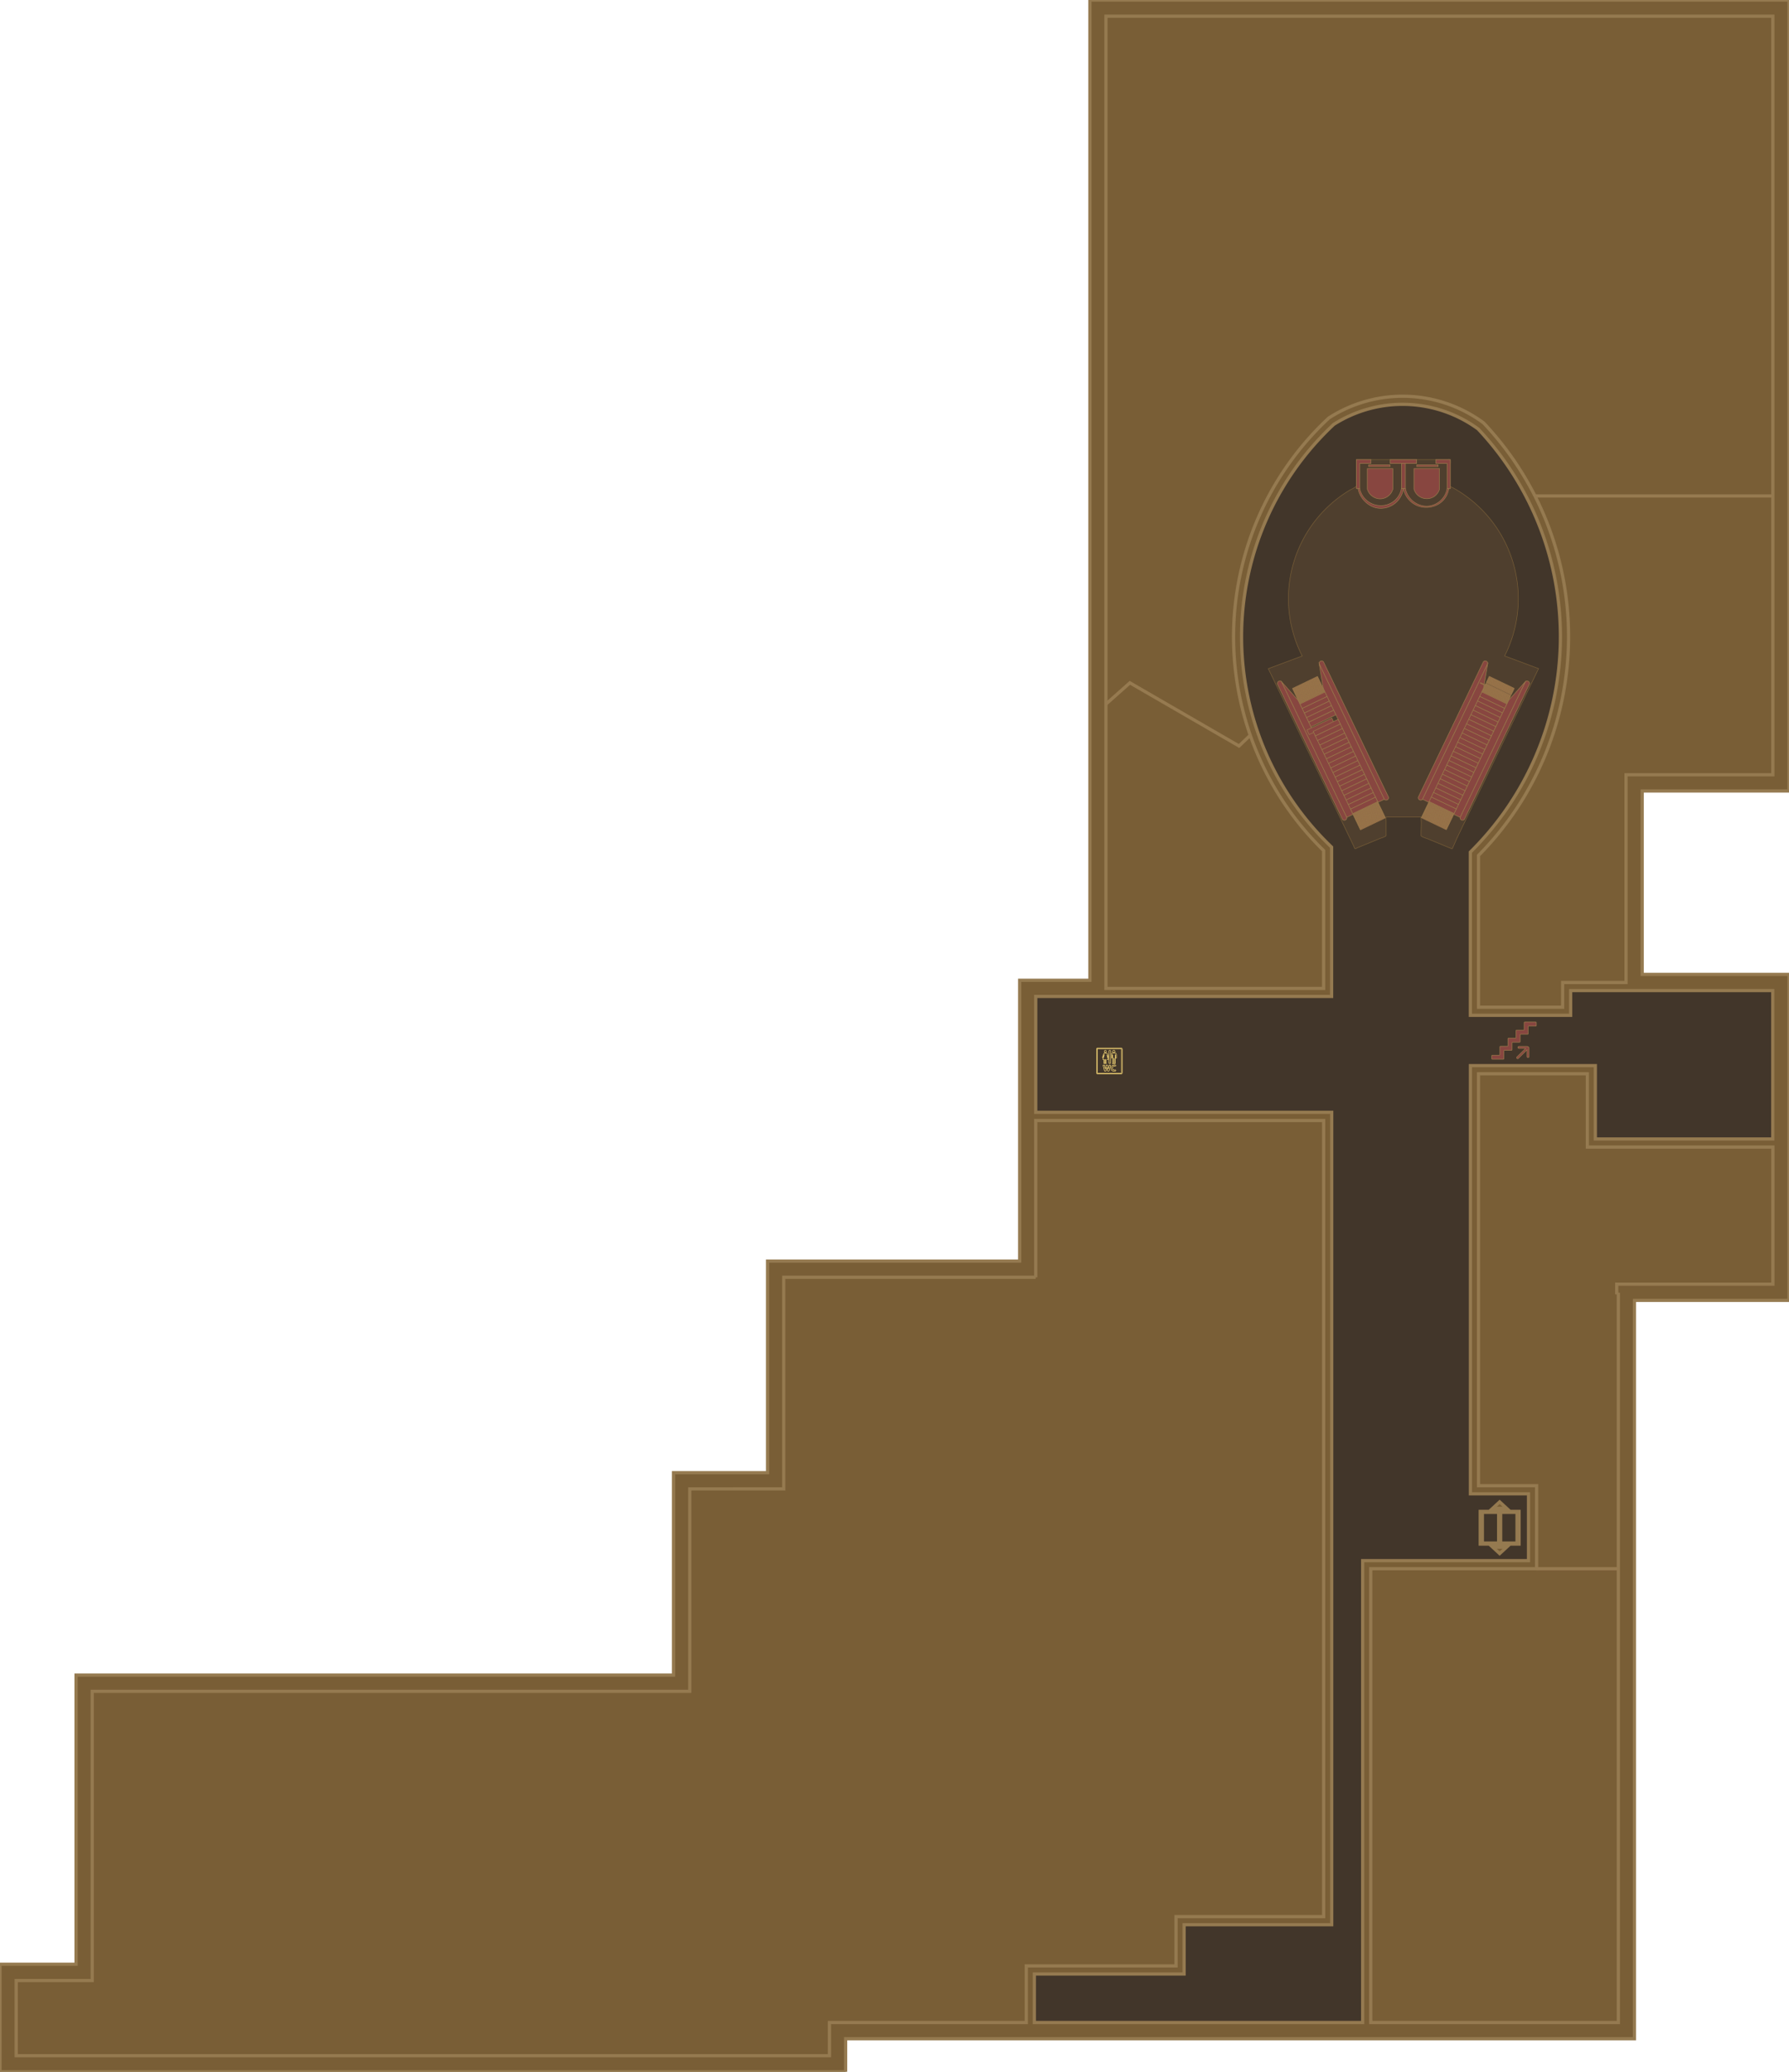 <svg xmlns="http://www.w3.org/2000/svg" viewBox="0 0 835.14 966.99">
  <defs>
    <style>
      .cls-1, .cls-8 {
        fill: #795e36;
      }

      .cls-1, .cls-2, .cls-3 {
        stroke: #795e36;
      }

      .cls-1, .cls-10, .cls-2, .cls-3, .cls-6, .cls-7, .cls-8, .cls-9 {
        stroke-miterlimit: 10;
      }

      .cls-1, .cls-2, .cls-3, .cls-4, .cls-5, .cls-6, .cls-7 {
        stroke-width: 0.25px;
      }

      .cls-1, .cls-10, .cls-2, .cls-3, .cls-4, .cls-6, .cls-8 {
        fill-rule: evenodd;
      }

      .cls-2 {
        fill: #42362a;
      }

      .cls-3 {
        fill: #4f3f2e;
      }

      .cls-10, .cls-4, .cls-5, .cls-9 {
        fill: none;
      }

      .cls-4, .cls-5 {
        stroke: #ffdf7a;
        stroke-linejoin: bevel;
      }

      .cls-6, .cls-7 {
        fill: #884640;
        stroke: #997a4a;
      }

      .cls-8 {
        stroke: #957a50;
      }

      .cls-10, .cls-8, .cls-9 {
        stroke-width: 1.5px;
      }

      .cls-10, .cls-9 {
        stroke: #967a50;
      }
    </style>
  </defs>
  <title>5 этаж</title>
  <g id="Section">
    <path id="R6" class="cls-1" d="M639.89,944h112.3a18.16,18.16,0,0,0,2.95,0c.44-.08.24.1.34-.26a7.31,7.31,0,0,0,0-1.81V733c0-.11.09-.73,0-.82s-1.45,0-1.69,0H643a12.93,12.93,0,0,0-2.85,0c-.41.1-.2-.1-.3.29a9,9,0,0,0,0,1.87V944Z"/>
    <path id="R4" class="cls-1" d="M7.56,959.44h379c.09,0,.47.06.55,0,.29-.23.05-2,.05-2.41v-12.3c0-.18-.07-.62.05-.71s1.43,0,1.73,0h88.33c.3,0,1.48.19,1.73,0s0-2.26,0-2.65V918.11c0-.68,0-.54.7-.54h68.15a3,3,0,0,0,.9,0c.39-.21.15-1.84.15-2.32v-19.9c0-.14-.08-.68,0-.77s1.71,0,2,0h66.08c.16,0,.71.08.8,0s0-1.42,0-1.69V524c0-.19.11-1,0-1.08s-1,0-1.17,0H484.15c-.15,0-.56-.06-.65,0-.22.25,0,1.7,0,2v70.11c0,.21.1.71,0,.89-.23.43-2.18.16-2.72.16H366.4c-.24,0-.44,0-.54.09-.2.3,0,1.45,0,1.78v95.23c0,.28.18,1.4,0,1.62s-1.42,0-1.69,0H322.85c-.13,0-.78-.1-.88,0s0,.87,0,1V788.5c0,.14.1.81,0,.91s-1.67,0-1.95,0H44c-.16,0-.69-.1-.83,0s0,0-.11.22a6.19,6.19,0,0,0,0,1.72V922.11a11,11,0,0,1,0,1.9c-.07.43.08.33-.46.35-1.66,0-3.32,0-5,0H9.05c-.28,0-1.13-.16-1.38,0s-.11,1.63-.11,2.07v33Z"/>
    <path id="R5" class="cls-1" d="M717.32,732.2h35a25.23,25.23,0,0,0,2.75,0c.3,0,.27,0,.38-.12s0-.71,0-.89v-130c0-.24-.19-1.6,0-1.79s.66,0,.77,0H826.7c.12,0,.79.09.88,0s0-.7,0-.81v-61.7c0-.26.16-1.2,0-1.43s-1.55-.08-1.92-.08h-83.1a4.38,4.38,0,0,1-1.4,0c-.3-.13-.12.09-.21-.33a16.75,16.75,0,0,1,0-2.92V503.28c0-.34.23-1.79,0-2.07-.1-.12-.59,0-.78,0H692.51a7.62,7.62,0,0,0-2.08,0c-.35.13-.23.25-.23.73V685.65c0,2.44-.13,4.92,0,7.36,0,.07,0,.38,0,.43s1.11,0,1.3,0h24.7c.2,0,.83-.11,1,0s.12.53.12.87V732.2Z"/>
    <path id="R2" class="cls-1" d="M516.28,461.34h99.77c.34,0,1.65.18,1.84-.06s0-1.2,0-1.44V399.15a10.05,10.05,0,0,0,0-1.9c0-.08,0-.18,0-.25-.12-.33-.7-.69-.95-.94l-1-1c-.75-.76-1.49-1.52-2.22-2.3a139.11,139.11,0,0,1-25.91-39q-2.31-5.23-4.19-10.63l-4.25,4.05c-.62.59-.75,1.14-1.46.73l-6.45-3.74-25.09-14.51L528,319c-.53-.31-.46-.36-.94.06l-4.51,4-5.14,4.57c-.35.31-1,.67-1.11,1.1a4.2,4.2,0,0,0,0,1.12V461.34Z"/>
    <path id="R3" class="cls-1" d="M690.2,470.11h38.2c.16,0,1,.11,1.07,0s0-.84,0-1v-9.92c0-.11-.07-.57,0-.65s1.4,0,1.63,0h25.12a17.9,17.9,0,0,0,2.64,0h.36l0-9.62,0-23.13,0-28.09,0-24.19,0-8v-2.48a4,4,0,0,1,0-1.3.49.49,0,0,0,0-.17h67.76c.11,0,.68.08.76,0s0-1,0-1.13V233.55c0-.38.22-1.63,0-2s-.47-.11-.77-.11H716.55a145.22,145.22,0,0,1-16,156.22q-2.62,3.29-5.43,6.41-1.44,1.61-2.93,3.16l-1.5,1.56c-.13.12-.37.29-.44.45a8.93,8.93,0,0,0,0,2.53v68.3Z"/>
    <path id="R1" class="cls-1" d="M516.28,328.63l5-4.68,3.65-3.4,1.39-1.3c.18-.16.54-.65.78-.72.41-.12,1.32.64,1.72.87l5.11,3,16.43,9.55L568,342.11l6.51,3.78c1.18.69,2.35,1.47,3.57,2.08.28.13.24.19.47.11.4-.13.92-.88,1.22-1.17l1.88-1.79,1.61-1.53c.55-.53.43-.52.15-1.32-.9-2.65-1.73-5.32-2.47-8A139.5,139.5,0,0,1,605,211.94a141.55,141.55,0,0,1,10.81-12.4,32.51,32.51,0,0,1,6.2-5.46,63.47,63.47,0,0,1,63.59-1.19,35.11,35.11,0,0,1,7.1,4.6,77.32,77.32,0,0,1,6.29,7.12q3,3.6,5.71,7.37a145.1,145.1,0,0,1,10,15.91c.36.68.72,1.35,1.07,2,.19.36.48,1.37.81,1.56,0,0,.08,0,.11,0a2.41,2.41,0,0,0,.71,0h3.22l12.46,0,18.1,0,20.92,0,20.92-.05,18.1,0,12.45,0h3.23c.16,0,.72.08.82,0s0-.81,0-1V8.45c0-.64.19-.8-.35-.89a20.8,20.8,0,0,0-3.44,0H520a17.56,17.56,0,0,0-3.4,0c-.46.09-.32.08-.32.65V328.63Z"/>
    <path class="cls-2" d="M636.12,944H484.36a4.22,4.22,0,0,1-1.28,0c-.32-.13-.22,0-.22-.56V923.19c0-.39-.18-1.65.11-1.84s1.54,0,1.92,0h65.74c.42,0,1.62.22,2,0s.14-1.19.14-1.62V899.21c0-.67-.19-.77.36-.85a16.83,16.83,0,0,1,2.46,0h65.07c.65,0,.89.21,1-.3a9.27,9.27,0,0,0,0-2V521.58a12.88,12.88,0,0,0,0-2.06c-.07-.44.09-.31-.42-.35-1.47-.11-3,0-4.46,0H484.29c-.11,0-.7.08-.78,0s0-1.09,0-1.27V465.09H619.58a6.81,6.81,0,0,0,1.86,0,.88.88,0,0,1,.23,0V396.5a3.62,3.62,0,0,0,0-1c-.18-.53-1.1-1.12-1.51-1.52q-1.73-1.69-3.39-3.45a135.77,135.77,0,0,1,4.48-191.07,29.72,29.72,0,0,1,8.11-5,59.67,59.67,0,0,1,27.47-5.63,60,60,0,0,1,26.9,7.43,29.43,29.43,0,0,1,7.73,5.56,141.32,141.32,0,0,1,3.46,186.78q-2.89,3.42-6,6.64l-1.44,1.48c-.27.27-.93.72-1.05,1.06,0,.06,0,.15,0,.21a19,19,0,0,0,0,3.69v71.24c0,.16-.11.83,0,1,.25.32,2.23.07,2.66.07h43.25c.15,0,.8.09.9,0s0-.92,0-1.07v-8.14c0-.33-.23-2.08,0-2.31.08-.07.57,0,.67,0h92.89c.11,0,.65-.08.74,0s0,1.74,0,2v65.84c0,.47.18,1.18-.19,1.35a4,4,0,0,1-1.19,0H746.94c-.32,0-2,.23-2.2,0s0-1.16,0-1.34V500.16a14.2,14.2,0,0,0,0-2.44c-.08-.42.1-.21-.21-.34a5.37,5.37,0,0,0-1.55,0h-55.8c-.56,0-.63-.14-.75.26a7,7,0,0,0,0,1.89V695.7c0,.26-.17,1.23,0,1.45s.15,0,.36.08a21.29,21.29,0,0,0,2.88,0h22.84c.18,0,.73-.1.9,0s.13.38.13.74v28.95c0,.21.16,1.34,0,1.5s-.49,0-.57,0H637c-.14,0-.76-.09-.87,0s0,.54,0,.69V944Z"/>
    <path class="cls-3" d="M633.22,214.5V224a14.22,14.22,0,0,1,0,2.69c-.08.37.07.16-.25.45a18.38,18.38,0,0,1-2.71,1.53q-2.58,1.54-5,3.33a59.05,59.05,0,0,0-17.37,74.18l-15.83,5.91,7,14.51,15,31.12,14,29.11,3.85,8c.1.21.4,1.2.63,1.3s.67-.25.82-.31l3.05-1.26,8.15-3.35a9.6,9.6,0,0,0,2.29-.94c.32-.28.19-.7.19-1.19V383a5.34,5.34,0,0,1,0-1.44c.13-.41.22-.27.75-.27h15c.58,0,.53-.12.58.43.23,2.51,0,5.14,0,7.66,0,.61-.12.69.3,1a12.47,12.47,0,0,0,2.47,1l8.1,3.33,3,1.23c.15.06.53.29.66.23s.56-1.16.67-1.39L680,391.5l12.41-25.81L708,333.34l9.75-20.27.48-1-15.84-5.91A59.15,59.15,0,0,0,687,233.57a58.68,58.68,0,0,0-8.49-5.76c-.36-.2-1.32-.51-1.49-.85-.07-.13,0-.47,0-.61v-9.67c0-.51.24-2-.17-2.18a2.9,2.9,0,0,0-.93,0H633.22Z"/>
  </g>
  <g id="LOGO">
    <path class="cls-4" d="M517.93,490.3h.21a.31.31,0,0,1,.31.21l-.1,5.67a.21.21,0,0,1-.21.21h-.21a.2.2,0,0,1-.15-.06.23.23,0,0,1-.07-.15v-5.67a.21.21,0,0,1,.07-.15A.2.2,0,0,1,517.93,490.3Z"/>
    <path class="cls-4" d="M512.46,489.5H523.3a.2.2,0,0,1,.15.06.22.22,0,0,1,.06.15v11a.21.21,0,0,1-.21.21H512.46a.21.21,0,0,1-.21-.21v-11a.22.22,0,0,1,.06-.15A.2.2,0,0,1,512.46,489.5Z"/>
    <path class="cls-4" d="M512.46,489.14H523.3a.58.58,0,0,1,.41.17.54.54,0,0,1,.17.4v11a.58.58,0,0,1-.17.41.62.62,0,0,1-.41.16H512.46a.55.55,0,0,1-.57-.57v-11a.59.59,0,0,1,.16-.4A.58.58,0,0,1,512.46,489.14Z"/>
    <path class="cls-4" d="M516.65,498.24l-.31,1.5a.2.2,0,0,1-.2.17h-.36a.22.22,0,0,1-.21-.16l-.57-2.37a.2.2,0,0,1,0-.18.21.21,0,0,1,.16-.08h.25a.21.21,0,0,1,.21.17l.28,1.51a.08.08,0,0,0,.07.05.07.07,0,0,0,.07-.05l.3-1.51a.22.22,0,0,1,.21-.17h.25a.21.21,0,0,1,.21.17l.3,1.51a.08.08,0,0,0,.07.05s.07,0,.07-.05l.29-1.51a.2.2,0,0,1,.2-.17h.25a.21.21,0,0,1,.17.08.23.23,0,0,1,0,.18l-.58,2.37a.2.2,0,0,1-.2.16h-.36a.21.21,0,0,1-.21-.17l-.3-1.5a.08.08,0,0,0-.07-.05S516.65,498.21,516.65,498.24Z"/>
    <path class="cls-4" d="M520.85,497.18a1.31,1.31,0,0,0-.28-.09,1.6,1.6,0,0,0-.44,0,1.79,1.79,0,0,0-.61.12,1.36,1.36,0,0,0-.85,1.19,1.65,1.65,0,0,0,.05.63,1.21,1.21,0,0,0,.29.52,1.2,1.2,0,0,0,.5.32,1.66,1.66,0,0,0,.54.1,1.86,1.86,0,0,0,.47,0l.28-.07"/>
    <path class="cls-4" d="M520.84,499.78l-.08-.41"/>
    <path class="cls-4" d="M520.87,497.23c0,.14-.07.28-.11.41"/>
    <path class="cls-4" d="M520.7,497.68a1.25,1.25,0,0,0-.26-.07,1,1,0,0,0-.39,0,.9.9,0,0,0-.4.17.92.92,0,0,0-.24.31,1.15,1.15,0,0,0-.08.41,1,1,0,0,0,.07.42.75.75,0,0,0,.26.35,1,1,0,0,0,.48.16,1,1,0,0,0,.39,0l.16-.05"/>
    <path class="cls-4" d="M520.69,499.34a.05.05,0,0,1,.07,0"/>
    <path class="cls-4" d="M520.84,499.77a.06.06,0,0,1,0,.07"/>
    <path class="cls-4" d="M520.7,497.68h0a.05.05,0,0,0,0,0"/>
    <path class="cls-4" d="M520.87,497.23a0,0,0,0,0,0-.05"/>
    <path class="cls-4" d="M515.75,494.48v1.86a.11.11,0,0,1,0,.08.11.11,0,0,1-.07,0h-.22a.1.1,0,0,1-.11-.11v-1.78"/>
    <path class="cls-4" d="M516.41,494.52v1.82a.11.11,0,0,1,0,.08.09.09,0,0,1-.07,0h-.22a.1.1,0,0,1-.11-.11v-1.86"/>
    <path class="cls-4" d="M519.86,494v2.38a.14.14,0,0,1-.14.14h-.22a.12.12,0,0,1-.1,0,.13.13,0,0,1,0-.1v-4.06"/>
    <path class="cls-4" d="M520.6,492.29v4.06a.14.14,0,0,1-.14.14h-.22a.12.12,0,0,1-.1,0,.14.14,0,0,1,0-.1V494"/>
    <path class="cls-4" d="M519.86,494h0a.07.07,0,0,1,0-.06.09.09,0,0,1,.06,0h0a.09.09,0,0,1,.07,0,.11.11,0,0,1,0,.06h0"/>
    <path class="cls-4" d="M516.47,490.76a.49.49,0,0,0-.48-.48.48.48,0,0,0-.48.48.47.47,0,0,0,.48.48A.48.48,0,0,0,516.47,490.76Z"/>
    <path class="cls-4" d="M515.32,494.56s0,0,0-.05l0,0h-.48a.09.09,0,0,1,0-.05c0-.08.05-.16.07-.24l.24-.78c.1-.29.2-.57.28-.86a1.55,1.55,0,0,1,.07-.23.24.24,0,0,0,0-.08v0l0,0a.07.07,0,0,0-.06,0l0,.05-.1.27c0,.1-.06.19-.1.29s-.15.39-.21.59l-.05.14a.21.21,0,0,1,0,.06l-.07,0h-.12a.27.27,0,0,1-.08-.07.16.16,0,0,1,0-.09.16.16,0,0,1,0-.1c.08-.24.17-.47.25-.7s.12-.42.19-.62a1.69,1.69,0,0,1,.13-.27.64.64,0,0,1,.1-.13.51.51,0,0,1,.24-.17.4.4,0,0,1,.15,0,3.08,3.08,0,0,1,.43,0h.3a.7.7,0,0,1,.19.06.64.64,0,0,1,.24.22,1.31,1.31,0,0,1,.12.27c.07.19.11.38.16.57l.12.47c0,.06,0,.13,0,.19a.42.42,0,0,1,0,.15.17.17,0,0,1,0,.1.16.16,0,0,1-.1.08.23.23,0,0,1-.14,0,.44.44,0,0,1-.08-.11.65.65,0,0,1,0-.2c0-.21-.12-.43-.19-.65s0-.2-.07-.3l0-.09,0,0h0s0,0,0,0v0c0,.08,0,.16.07.24.07.24.13.49.2.74s.16.59.23.89c0,.08,0,.16.07.25s0,.05,0,.07,0,0,0,0v0h-.61l0,0,0,0"/>
    <line class="cls-5" x1="515.75" y1="494.48" x2="515.98" y2="494.48"/>
    <path class="cls-4" d="M519.24,492.29v1.41a.14.14,0,0,1,0,.1.15.15,0,0,1-.1,0H519a.15.15,0,0,1-.1,0,.14.14,0,0,1,0-.1v-1.52"/>
    <path class="cls-4" d="M519.24,492.29a.1.1,0,0,1,.06-.05s.05,0,.06.05"/>
    <path class="cls-4" d="M520.71,492.29v1.41a.14.14,0,0,0,.14.14h.2a.18.18,0,0,0,.1,0,.14.14,0,0,0,0-.1v-1.64"/>
    <path class="cls-4" d="M520.71,492.29s0,0-.05,0-.06,0-.06,0"/>
    <path class="cls-4" d="M518.84,492.18a1.6,1.6,0,0,1,0-.21.72.72,0,0,1,.15-.27.92.92,0,0,1,.25-.19.81.81,0,0,1,.22-.07h1a1.12,1.12,0,0,1,.26.08.75.75,0,0,1,.2.15.85.85,0,0,1,.14.19.76.76,0,0,1,0,.11.44.44,0,0,1,0,.1"/>
    <path class="cls-4" d="M520.49,490.79a.54.54,0,1,0-.54.54A.54.54,0,0,0,520.49,490.79Z"/>
    <polygon class="cls-6" points="677.06 214.5 677.06 228.08 675.54 228.08 675.54 216.34 670.3 216.34 670.3 214.5 677.06 214.5"/>
    <path class="cls-6" d="M696.68,494.39h5.1a.28.28,0,0,0,.2-.08.27.27,0,0,0,.09-.2v-3.59a.22.22,0,0,1,.08-.2.28.28,0,0,1,.2-.08h3.21a.27.27,0,0,0,.2-.09.28.28,0,0,0,.08-.2v-3.21a.28.28,0,0,1,.09-.2.28.28,0,0,1,.2-.08h3.21a.27.27,0,0,0,.28-.28V483a.27.27,0,0,1,.28-.28h3.21a.32.32,0,0,0,.21-.08.32.32,0,0,0,.08-.2v-3.21a.28.28,0,0,1,.08-.2.27.27,0,0,1,.2-.09h3.21a.28.28,0,0,0,.2-.08.25.25,0,0,0,.09-.2V477.3a.31.31,0,0,0-.29-.29h-5.1a.28.28,0,0,0-.2.09.28.28,0,0,0-.08.2v3.21a.3.3,0,0,1-.08.2.32.32,0,0,1-.2.08H708a.29.29,0,0,0-.21.09.28.28,0,0,0-.08.2v3.21a.32.32,0,0,1-.08.2.3.3,0,0,1-.2.08h-3.21a.28.28,0,0,0-.2.08.28.28,0,0,0-.09.2v3.21a.28.28,0,0,1-.08.2.25.25,0,0,1-.2.09h-3.21a.28.28,0,0,0-.2.08.3.3,0,0,0-.08.2v3.59a.27.27,0,0,1-.09.2.28.28,0,0,1-.2.08h-3.21a.27.27,0,0,0-.2.09.28.28,0,0,0-.08.2v1.32a.3.3,0,0,0,.08.2A.32.32,0,0,0,696.68,494.39Z"/>
    <path class="cls-6" d="M708.12,493.34l4.06-4h-3.11a.47.47,0,0,1-.41-.23.44.44,0,0,1,0-.47.46.46,0,0,1,.41-.24h3.77a1,1,0,0,1,.67.27,1,1,0,0,1,.28.67v3.78a.46.46,0,0,1-.24.41.49.49,0,0,1-.47,0,.46.46,0,0,1-.24-.41V490L708.79,494a.47.47,0,0,1-.65,0A.52.52,0,0,1,708.12,493.34Z"/>
    <path class="cls-6" d="M692.48,308.86a1.16,1.16,0,0,1,1.35-.28,1.18,1.18,0,0,1,.64,1.24l-30.4,63.24a1.14,1.14,0,0,1-1.35.29,1.15,1.15,0,0,1-.64-1.24Z"/>
    <path class="cls-6" d="M712,318.24a1.15,1.15,0,0,1,1.35-.28,1.18,1.18,0,0,1,.64,1.24l-30.4,63.24a1.14,1.14,0,0,1-1.35.29,1.16,1.16,0,0,1-.64-1.25Z"/>
    <polygon class="cls-6" points="694.47 309.82 692.5 321.47 667.02 374.48 664.07 373.06 694.47 309.82"/>
    <polygon class="cls-6" points="711.99 318.24 704.12 327.06 678.64 380.07 681.59 381.49 711.99 318.24"/>
    <rect class="cls-7" x="695.91" y="320.35" width="2.37" height="12.89" transform="translate(100.57 813.51) rotate(-64.33)"/>
    <rect class="cls-7" x="694.88" y="322.48" width="2.37" height="12.89" transform="translate(98.06 813.79) rotate(-64.33)"/>
    <rect class="cls-7" x="693.86" y="324.62" width="2.37" height="12.89" transform="translate(95.55 814.07) rotate(-64.33)"/>
    <rect class="cls-7" x="692.83" y="326.75" width="2.37" height="12.89" transform="translate(93.05 814.37) rotate(-64.33)"/>
    <rect class="cls-7" x="691.8" y="328.89" width="2.37" height="12.89" transform="translate(90.54 814.64) rotate(-64.33)"/>
    <rect class="cls-7" x="690.78" y="331.02" width="2.37" height="12.89" transform="translate(88.03 814.92) rotate(-64.33)"/>
    <rect class="cls-7" x="689.75" y="333.16" width="2.37" height="12.89" transform="translate(85.52 815.21) rotate(-64.33)"/>
    <rect class="cls-7" x="688.73" y="335.3" width="2.37" height="12.89" transform="translate(83.01 815.49) rotate(-64.33)"/>
    <rect class="cls-7" x="687.7" y="337.43" width="2.37" height="12.89" transform="translate(80.51 815.78) rotate(-64.33)"/>
    <rect class="cls-7" x="686.67" y="339.57" width="2.37" height="12.89" transform="translate(78 816.06) rotate(-64.33)"/>
    <rect class="cls-7" x="685.65" y="341.7" width="2.37" height="12.89" transform="translate(75.49 816.35) rotate(-64.33)"/>
    <rect class="cls-7" x="684.62" y="343.84" width="2.37" height="12.89" transform="translate(72.99 816.63) rotate(-64.33)"/>
    <rect class="cls-7" x="683.59" y="345.97" width="2.37" height="12.89" transform="translate(70.48 816.92) rotate(-64.33)"/>
    <rect class="cls-7" x="682.57" y="348.11" width="2.37" height="12.89" transform="translate(67.97 817.2) rotate(-64.33)"/>
    <rect class="cls-7" x="681.54" y="350.24" width="2.37" height="12.89" transform="translate(65.47 817.49) rotate(-64.33)"/>
    <rect class="cls-7" x="680.51" y="352.38" width="2.37" height="12.89" transform="translate(62.97 817.78) rotate(-64.33)"/>
    <rect class="cls-7" x="679.49" y="354.51" width="2.37" height="12.89" transform="translate(60.47 818.07) rotate(-64.33)"/>
    <rect class="cls-7" x="678.46" y="356.65" width="2.37" height="12.89" transform="translate(57.96 818.35) rotate(-64.33)"/>
    <rect class="cls-7" x="677.44" y="358.78" width="2.37" height="12.89" transform="translate(55.45 818.64) rotate(-64.33)"/>
    <rect class="cls-7" x="676.41" y="360.92" width="2.37" height="12.89" transform="translate(52.96 818.94) rotate(-64.33)"/>
    <rect class="cls-7" x="675.38" y="363.06" width="2.37" height="12.89" transform="translate(50.44 819.21) rotate(-64.33)"/>
    <rect class="cls-7" x="674.36" y="365.19" width="2.37" height="12.89" transform="translate(47.94 819.5) rotate(-64.33)"/>
    <rect class="cls-7" x="673.33" y="367.33" width="2.37" height="12.89" transform="translate(45.43 819.78) rotate(-64.33)"/>
    <rect class="cls-7" x="672.3" y="369.46" width="2.37" height="12.89" transform="translate(42.91 820.05) rotate(-64.33)"/>
    <rect class="cls-7" x="672.74" y="370.68" width="0.33" height="12.89" transform="translate(41.48 820.22) rotate(-64.33)"/>
    <rect class="cls-7" x="672.59" y="370.98" width="0.33" height="12.89" transform="translate(41.13 820.26) rotate(-64.33)"/>
    <rect class="cls-7" x="672.45" y="371.28" width="0.33" height="12.89" transform="translate(40.79 820.31) rotate(-64.33)"/>
    <rect class="cls-7" x="672.3" y="371.58" width="0.33" height="12.89" transform="translate(40.43 820.34) rotate(-64.33)"/>
    <rect class="cls-7" x="672.16" y="371.88" width="0.33" height="12.89" transform="translate(40.07 820.37) rotate(-64.33)"/>
    <rect class="cls-7" x="672.01" y="372.19" width="0.33" height="12.89" transform="translate(39.73 820.44) rotate(-64.33)"/>
    <rect class="cls-7" x="671.87" y="372.49" width="0.33" height="12.89" transform="translate(39.37 820.46) rotate(-64.33)"/>
    <rect class="cls-7" x="671.72" y="372.79" width="0.33" height="12.89" transform="translate(39.01 820.5) rotate(-64.33)"/>
    <rect class="cls-7" x="671.58" y="373.09" width="0.33" height="12.89" transform="translate(38.66 820.55) rotate(-64.33)"/>
    <rect class="cls-7" x="671.43" y="373.39" width="0.33" height="12.89" transform="translate(38.3 820.58) rotate(-64.33)"/>
    <rect class="cls-7" x="671.29" y="373.69" width="0.33" height="12.89" transform="translate(37.95 820.62) rotate(-64.33)"/>
    <rect class="cls-7" x="671.14" y="373.99" width="0.33" height="12.89" transform="translate(37.6 820.67) rotate(-64.33)"/>
    <rect class="cls-7" x="671" y="374.29" width="0.33" height="12.89" transform="translate(37.24 820.7) rotate(-64.33)"/>
    <rect class="cls-7" x="670.85" y="374.59" width="0.33" height="12.89" transform="translate(36.89 820.74) rotate(-64.33)"/>
    <rect class="cls-7" x="670.71" y="374.9" width="0.33" height="12.89" transform="translate(36.54 820.79) rotate(-64.33)"/>
    <rect class="cls-7" x="670.56" y="375.2" width="0.33" height="12.89" transform="translate(36.18 820.82) rotate(-64.33)"/>
    <rect class="cls-7" x="670.42" y="375.5" width="0.33" height="12.89" transform="translate(35.83 820.86) rotate(-64.33)"/>
    <rect class="cls-7" x="670.27" y="375.8" width="0.33" height="12.89" transform="translate(35.48 820.91) rotate(-64.33)"/>
    <rect class="cls-7" x="670.13" y="376.1" width="0.33" height="12.89" transform="translate(35.12 820.94) rotate(-64.33)"/>
    <rect class="cls-7" x="669.98" y="376.4" width="0.33" height="12.89" transform="translate(34.78 820.99) rotate(-64.33)"/>
    <rect class="cls-7" x="669.84" y="376.7" width="0.33" height="12.89" transform="translate(34.42 821.03) rotate(-64.33)"/>
    <rect class="cls-7" x="669.7" y="377" width="0.33" height="12.89" transform="translate(34.06 821.06) rotate(-64.33)"/>
    <rect class="cls-7" x="669.55" y="377.3" width="0.33" height="12.89" transform="translate(33.72 821.11) rotate(-64.33)"/>
    <rect class="cls-7" x="669.41" y="377.61" width="0.33" height="12.89" transform="translate(33.36 821.15) rotate(-64.33)"/>
    <rect class="cls-7" x="669.26" y="377.91" width="0.33" height="12.89" transform="translate(33 821.18) rotate(-64.33)"/>
    <rect class="cls-7" x="700.84" y="312.2" width="0.33" height="12.89" transform="translate(110.13 812.42) rotate(-64.33)"/>
    <rect class="cls-7" x="700.7" y="312.5" width="0.33" height="12.89" transform="translate(109.77 812.46) rotate(-64.33)"/>
    <rect class="cls-7" x="700.55" y="312.81" width="0.33" height="12.89" transform="translate(109.41 812.48) rotate(-64.33)"/>
    <rect class="cls-7" x="700.41" y="313.11" width="0.33" height="12.89" transform="translate(109.06 812.54) rotate(-64.33)"/>
    <rect class="cls-7" x="700.26" y="313.41" width="0.33" height="12.89" transform="translate(108.71 812.58) rotate(-64.33)"/>
    <rect class="cls-7" x="700.12" y="313.71" width="0.33" height="12.89" transform="translate(108.35 812.6) rotate(-64.33)"/>
    <rect class="cls-7" x="699.97" y="314.01" width="0.33" height="12.89" transform="translate(108.01 812.66) rotate(-64.33)"/>
    <rect class="cls-7" x="699.83" y="314.31" width="0.33" height="12.89" transform="translate(107.64 812.69) rotate(-64.33)"/>
    <rect class="cls-7" x="699.68" y="314.61" width="0.33" height="12.89" transform="translate(107.29 812.73) rotate(-64.33)"/>
    <rect class="cls-7" x="699.54" y="314.91" width="0.33" height="12.89" transform="translate(106.94 812.78) rotate(-64.33)"/>
    <rect class="cls-7" x="699.4" y="315.21" width="0.33" height="12.89" transform="matrix(0.43, -0.9, 0.9, 0.43, 106.59, 812.81)"/>
    <rect class="cls-7" x="699.25" y="315.52" width="0.33" height="12.89" transform="translate(106.23 812.85) rotate(-64.33)"/>
    <rect class="cls-7" x="699.11" y="315.82" width="0.33" height="12.89" transform="translate(105.88 812.9) rotate(-64.33)"/>
    <rect class="cls-7" x="698.96" y="316.12" width="0.33" height="12.89" transform="translate(105.53 812.93) rotate(-64.33)"/>
    <rect class="cls-7" x="698.82" y="316.42" width="0.33" height="12.89" transform="translate(105.17 812.97) rotate(-64.33)"/>
    <rect class="cls-7" x="698.67" y="316.72" width="0.33" height="12.89" transform="translate(104.83 813.02) rotate(-64.33)"/>
    <rect class="cls-7" x="698.53" y="317.02" width="0.33" height="12.89" transform="translate(104.46 813.05) rotate(-64.33)"/>
    <rect class="cls-7" x="698.38" y="317.32" width="0.33" height="12.89" transform="translate(104.11 813.09) rotate(-64.33)"/>
    <rect class="cls-7" x="698.24" y="317.62" width="0.33" height="12.89" transform="translate(103.76 813.14) rotate(-64.33)"/>
    <rect class="cls-7" x="698.09" y="317.93" width="0.33" height="12.89" transform="translate(103.41 813.18) rotate(-64.33)"/>
    <rect class="cls-7" x="697.95" y="318.23" width="0.33" height="12.89" transform="translate(103.05 813.21) rotate(-64.33)"/>
    <rect class="cls-7" x="697.8" y="318.53" width="0.33" height="12.89" transform="translate(102.7 813.26) rotate(-64.33)"/>
    <rect class="cls-7" x="697.66" y="318.83" width="0.33" height="12.89" transform="translate(102.35 813.3) rotate(-64.33)"/>
    <rect class="cls-7" x="697.51" y="319.13" width="0.33" height="12.89" transform="translate(101.99 813.33) rotate(-64.33)"/>
    <path class="cls-6" d="M617.8,308.86a1.16,1.16,0,0,0-1.36-.26,1.14,1.14,0,0,0-.63,1.22l30.4,63.24a1.15,1.15,0,0,0,2-.95Z"/>
    <path class="cls-6" d="M598.29,318.24a1.16,1.16,0,0,0-1.36-.26,1.14,1.14,0,0,0-.63,1.22l30.39,63.24a1.15,1.15,0,0,0,2-1Z"/>
    <polygon class="cls-6" points="615.81 309.82 617.77 321.47 643.26 374.48 646.21 373.06 615.81 309.82"/>
    <polygon class="cls-6" points="598.29 318.24 606.16 327.06 631.64 380.07 628.69 381.49 598.29 318.24"/>
    <rect class="cls-7" x="606.74" y="325.61" width="12.89" height="2.37" transform="translate(-81.04 297.9) rotate(-25.67)"/>
    <rect class="cls-7" x="607.76" y="327.74" width="12.89" height="2.37" transform="translate(-81.87 298.55) rotate(-25.67)"/>
    <rect class="cls-7" x="608.79" y="329.88" width="12.89" height="2.37" transform="translate(-82.69 299.21) rotate(-25.67)"/>
    <rect class="cls-7" x="609.82" y="332.01" width="12.89" height="2.37" transform="translate(-83.52 299.86) rotate(-25.67)"/>
    <rect class="cls-7" x="610.84" y="334.15" width="12.89" height="2.37" transform="translate(-84.34 300.53) rotate(-25.67)"/>
    <rect class="cls-7" x="611.87" y="336.28" width="12.89" height="2.37" transform="matrix(0.9, -0.43, 0.43, 0.9, -85.16, 301.18)"/>
    <rect class="cls-7" x="612.9" y="338.42" width="12.89" height="2.37" transform="translate(-85.99 301.84) rotate(-25.67)"/>
    <rect class="cls-7" x="613.92" y="340.56" width="12.89" height="2.37" transform="translate(-86.81 302.5) rotate(-25.67)"/>
    <rect class="cls-7" x="614.95" y="342.69" width="12.89" height="2.37" transform="translate(-87.64 303.15) rotate(-25.67)"/>
    <rect class="cls-7" x="615.98" y="344.83" width="12.89" height="2.37" transform="translate(-88.46 303.81) rotate(-25.67)"/>
    <rect class="cls-7" x="617" y="346.96" width="12.89" height="2.37" transform="translate(-89.28 304.47) rotate(-25.67)"/>
    <rect class="cls-7" x="618.03" y="349.1" width="12.89" height="2.37" transform="translate(-90.11 305.12) rotate(-25.67)"/>
    <rect class="cls-7" x="619.05" y="351.23" width="12.89" height="2.37" transform="translate(-90.93 305.78) rotate(-25.67)"/>
    <rect class="cls-7" x="620.08" y="353.37" width="12.89" height="2.37" transform="translate(-91.75 306.43) rotate(-25.67)"/>
    <rect class="cls-7" x="621.11" y="355.5" width="12.89" height="2.37" transform="translate(-92.58 307.09) rotate(-25.67)"/>
    <rect class="cls-7" x="622.13" y="357.64" width="12.89" height="2.37" transform="translate(-93.4 307.73) rotate(-25.67)"/>
    <rect class="cls-7" x="623.16" y="359.77" width="12.89" height="2.37" transform="translate(-94.22 308.38) rotate(-25.67)"/>
    <rect class="cls-7" x="624.19" y="361.91" width="12.89" height="2.37" transform="translate(-95.05 309.04) rotate(-25.67)"/>
    <rect class="cls-7" x="625.21" y="364.04" width="12.89" height="2.37" transform="translate(-95.87 309.7) rotate(-25.67)"/>
    <rect class="cls-7" x="626.24" y="366.18" width="12.89" height="2.37" transform="translate(-96.7 310.35) rotate(-25.67)"/>
    <rect class="cls-7" x="627.27" y="368.32" width="12.89" height="2.37" transform="translate(-97.52 311) rotate(-25.67)"/>
    <rect class="cls-7" x="628.29" y="370.45" width="12.89" height="2.37" transform="translate(-98.34 311.66) rotate(-25.67)"/>
    <rect class="cls-7" x="629.32" y="372.59" width="12.89" height="2.37" transform="translate(-99.17 312.32) rotate(-25.67)"/>
    <rect class="cls-7" x="630.35" y="374.72" width="12.89" height="2.37" transform="translate(-99.99 312.99) rotate(-25.67)"/>
    <rect class="cls-7" x="630.93" y="376.96" width="12.89" height="0.33" transform="translate(-100.46 313.36) rotate(-25.67)"/>
    <rect class="cls-7" x="631.08" y="377.26" width="12.89" height="0.33" transform="translate(-100.58 313.46) rotate(-25.67)"/>
    <rect class="cls-7" x="631.22" y="377.56" width="12.89" height="0.33" transform="translate(-100.69 313.52) rotate(-25.67)"/>
    <rect class="cls-7" x="631.36" y="377.86" width="12.89" height="0.33" transform="translate(-100.81 313.63) rotate(-25.67)"/>
    <rect class="cls-7" x="631.51" y="378.16" width="12.89" height="0.33" transform="translate(-100.93 313.73) rotate(-25.67)"/>
    <rect class="cls-7" x="631.65" y="378.46" width="12.89" height="0.33" transform="translate(-101.04 313.8) rotate(-25.67)"/>
    <rect class="cls-7" x="631.8" y="378.76" width="12.89" height="0.33" transform="translate(-101.16 313.91) rotate(-25.67)"/>
    <rect class="cls-7" x="631.94" y="379.06" width="12.89" height="0.33" transform="translate(-101.28 314.01) rotate(-25.67)"/>
    <rect class="cls-7" x="632.09" y="379.37" width="12.89" height="0.33" transform="translate(-101.39 314.09) rotate(-25.67)"/>
    <rect class="cls-7" x="632.23" y="379.67" width="12.89" height="0.33" transform="translate(-101.51 314.19) rotate(-25.67)"/>
    <rect class="cls-7" x="632.38" y="379.97" width="12.89" height="0.33" transform="translate(-101.62 314.29) rotate(-25.67)"/>
    <rect class="cls-7" x="632.52" y="380.27" width="12.89" height="0.33" transform="translate(-101.74 314.36) rotate(-25.67)"/>
    <rect class="cls-7" x="632.67" y="380.57" width="12.89" height="0.33" transform="translate(-101.86 314.47) rotate(-25.67)"/>
    <rect class="cls-7" x="632.81" y="380.87" width="12.89" height="0.33" transform="translate(-101.97 314.56) rotate(-25.67)"/>
    <rect class="cls-7" x="632.96" y="381.17" width="12.89" height="0.33" transform="translate(-102.09 314.64) rotate(-25.67)"/>
    <rect class="cls-7" x="633.1" y="381.47" width="12.89" height="0.33" transform="translate(-102.2 314.75) rotate(-25.67)"/>
    <rect class="cls-7" x="633.25" y="381.78" width="12.89" height="0.33" transform="translate(-102.32 314.83) rotate(-25.67)"/>
    <rect class="cls-7" x="633.39" y="382.08" width="12.89" height="0.33" transform="translate(-102.44 314.92) rotate(-25.67)"/>
    <rect class="cls-7" x="633.54" y="382.38" width="12.89" height="0.33" transform="translate(-102.55 315.02) rotate(-25.67)"/>
    <rect class="cls-7" x="633.68" y="382.68" width="12.89" height="0.33" transform="translate(-102.67 315.1) rotate(-25.67)"/>
    <rect class="cls-7" x="633.83" y="382.98" width="12.89" height="0.33" transform="translate(-102.78 315.2) rotate(-25.67)"/>
    <rect class="cls-7" x="633.97" y="383.28" width="12.89" height="0.33" transform="translate(-102.9 315.3) rotate(-25.67)"/>
    <rect class="cls-7" x="634.12" y="383.58" width="12.89" height="0.33" transform="translate(-103.02 315.38) rotate(-25.67)"/>
    <rect class="cls-7" x="634.26" y="383.88" width="12.89" height="0.33" transform="translate(-103.13 315.47) rotate(-25.67)"/>
    <rect class="cls-7" x="634.4" y="384.18" width="12.89" height="0.33" transform="translate(-103.25 315.58) rotate(-25.67)"/>
    <rect class="cls-7" x="602.82" y="318.48" width="12.89" height="0.33" transform="translate(-77.9 295.39) rotate(-25.67)"/>
    <rect class="cls-7" x="602.97" y="318.78" width="12.89" height="0.33" transform="translate(-78.02 295.49) rotate(-25.67)"/>
    <rect class="cls-7" x="603.11" y="319.08" width="12.89" height="0.33" transform="translate(-78.14 295.6) rotate(-25.67)"/>
    <rect class="cls-7" x="603.26" y="319.38" width="12.89" height="0.33" transform="translate(-78.25 295.68) rotate(-25.67)"/>
    <rect class="cls-7" x="603.4" y="319.69" width="12.89" height="0.33" transform="translate(-78.37 295.77) rotate(-25.67)"/>
    <rect class="cls-7" x="603.55" y="319.99" width="12.89" height="0.33" transform="translate(-78.48 295.87) rotate(-25.67)"/>
    <rect class="cls-7" x="603.69" y="320.29" width="12.89" height="0.33" transform="translate(-78.6 295.95) rotate(-25.67)"/>
    <rect class="cls-7" x="603.84" y="320.59" width="12.89" height="0.33" transform="translate(-78.72 296.05) rotate(-25.67)"/>
    <rect class="cls-7" x="603.98" y="320.89" width="12.89" height="0.33" transform="translate(-78.83 296.15) rotate(-25.67)"/>
    <rect class="cls-7" x="604.13" y="321.19" width="12.89" height="0.33" transform="translate(-78.95 296.23) rotate(-25.67)"/>
    <rect class="cls-7" x="604.27" y="321.49" width="12.89" height="0.33" transform="translate(-79.06 296.33) rotate(-25.67)"/>
    <rect class="cls-7" x="604.42" y="321.79" width="12.89" height="0.33" transform="translate(-79.18 296.42) rotate(-25.67)"/>
    <rect class="cls-7" x="604.56" y="322.09" width="12.89" height="0.33" transform="translate(-79.3 296.51) rotate(-25.67)"/>
    <rect class="cls-7" x="604.7" y="322.4" width="12.89" height="0.33" transform="translate(-79.41 296.61) rotate(-25.67)"/>
    <rect class="cls-7" x="604.85" y="322.7" width="12.89" height="0.33" transform="translate(-79.53 296.7) rotate(-25.67)"/>
    <rect class="cls-7" x="604.99" y="323" width="12.89" height="0.33" transform="translate(-79.65 296.79) rotate(-25.67)"/>
    <rect class="cls-7" x="605.14" y="323.3" width="12.89" height="0.33" transform="translate(-79.76 296.89) rotate(-25.67)"/>
    <rect class="cls-7" x="605.28" y="323.6" width="12.89" height="0.33" transform="translate(-79.88 296.98) rotate(-25.67)"/>
    <rect class="cls-7" x="605.43" y="323.9" width="12.89" height="0.33" transform="translate(-79.99 297.06) rotate(-25.67)"/>
    <rect class="cls-7" x="605.57" y="324.2" width="12.89" height="0.33" transform="translate(-80.11 297.16) rotate(-25.67)"/>
    <rect class="cls-7" x="605.72" y="324.5" width="12.89" height="0.33" transform="translate(-80.23 297.26) rotate(-25.67)"/>
    <rect class="cls-7" x="605.86" y="324.8" width="12.89" height="0.33" transform="translate(-80.34 297.34) rotate(-25.67)"/>
    <rect class="cls-7" x="606.01" y="325.11" width="12.89" height="0.33" transform="translate(-80.46 297.44) rotate(-25.67)"/>
    <rect class="cls-7" x="606.15" y="325.41" width="12.89" height="0.33" transform="translate(-80.58 297.54) rotate(-25.67)"/>
    <path class="cls-6" d="M638.3,218.72h11.91v9.56a6.18,6.18,0,0,1-5.91,4.56,6.3,6.3,0,0,1-6-4.56Z"/>
    <polygon class="cls-6" points="633.22 214.5 633.22 228.08 634.73 228.08 634.73 216.34 639.97 216.34 639.97 214.5 633.22 214.5"/>
    <rect class="cls-7" x="648.99" y="214.5" width="12.3" height="1.83"/>
    <rect class="cls-7" x="654.22" y="216.34" width="1.83" height="11.67"/>
    <path class="cls-6" d="M655.12,228a10.65,10.65,0,0,1-10.26,9.26c-5.23.16-9.89-4.05-10.88-9.19h.75a10,10,0,0,0,9.95,7.9,9.58,9.58,0,0,0,9.54-8Z"/>
    <path class="cls-6" d="M655.15,228a10.75,10.75,0,0,0,10.79,8.82c5.27-.09,9.61-3.53,10.36-8.75h-.76a9.88,9.88,0,0,1-9.59,8.19,10.27,10.27,0,0,1-9.89-8.26Z"/>
    <path class="cls-6" d="M672,218.72H660.07v9.56a6.18,6.18,0,0,0,6,4.48,6.08,6.08,0,0,0,5.91-4.48Z"/>
    <rect class="cls-7" x="638.94" y="216.95" width="9.94" height="0.83"/>
    <rect class="cls-7" x="661.39" y="216.95" width="9.94" height="0.83"/>
  </g>
  <g id="Steny">
    <path class="cls-8" d="M483.5,596.16H365.86v98.77H322v94.48H43.05v135H7.56v35.08H387.2V944h91.89V917.57H549v-23h68.9V523H483.5v73.21Zm272,7.22h-.78v-4h72.89v-64H741v-34.2H690.2V693.45h27.12V732.2H639.89V944H755.48V603.38ZM516.28,465.09l.34,0h105V395.4a135.69,135.69,0,0,1,1-197.31,59.78,59.78,0,0,1,67.4,2.14h0a141.38,141.38,0,0,1-3.62,197.47v76.19h46.81V462.35h94.35v69.25H744.74V497.38H686.43V697.23h27.11v31.19H636.12V944H482.86V921.35h69.91v-23h68.9V519.17H483.5V465.09Zm242.78-6.52V361.62h68.53V7.56H516.28V461.34H617.89V397a139.46,139.46,0,0,1,2.43-201.9,63.56,63.56,0,0,1,72.21,2.26h0a145.16,145.16,0,0,1-2.33,201.91v70.84h39.27V458.57ZM0,967V916.8H35.5V781.85H314.4V687.37h43.91V588.61H476V457.54h32.78V0H835.14V369.18H766.61v85.61h68.53V606.94H763V951.57H394.76V967ZM691,705.43h18.13v15.26H691V705.43Zm9.54,14.79V705.9h7.64v14.32Zm-.95-14.32v14.32H692V705.9Zm3.73,16.23-3.25,3-3.25-3Zm0-18.14h-6.5l3.25-3Z"/>
    <line class="cls-9" x1="827.59" y1="231.48" x2="716.55" y2="231.48"/>
    <polyline class="cls-10" points="516.28 328.63 527.45 318.71 578.4 348.18 583.67 343.15"/>
    <line class="cls-9" x1="717.32" y1="732.2" x2="755.48" y2="732.2"/>
  </g>
</svg>
